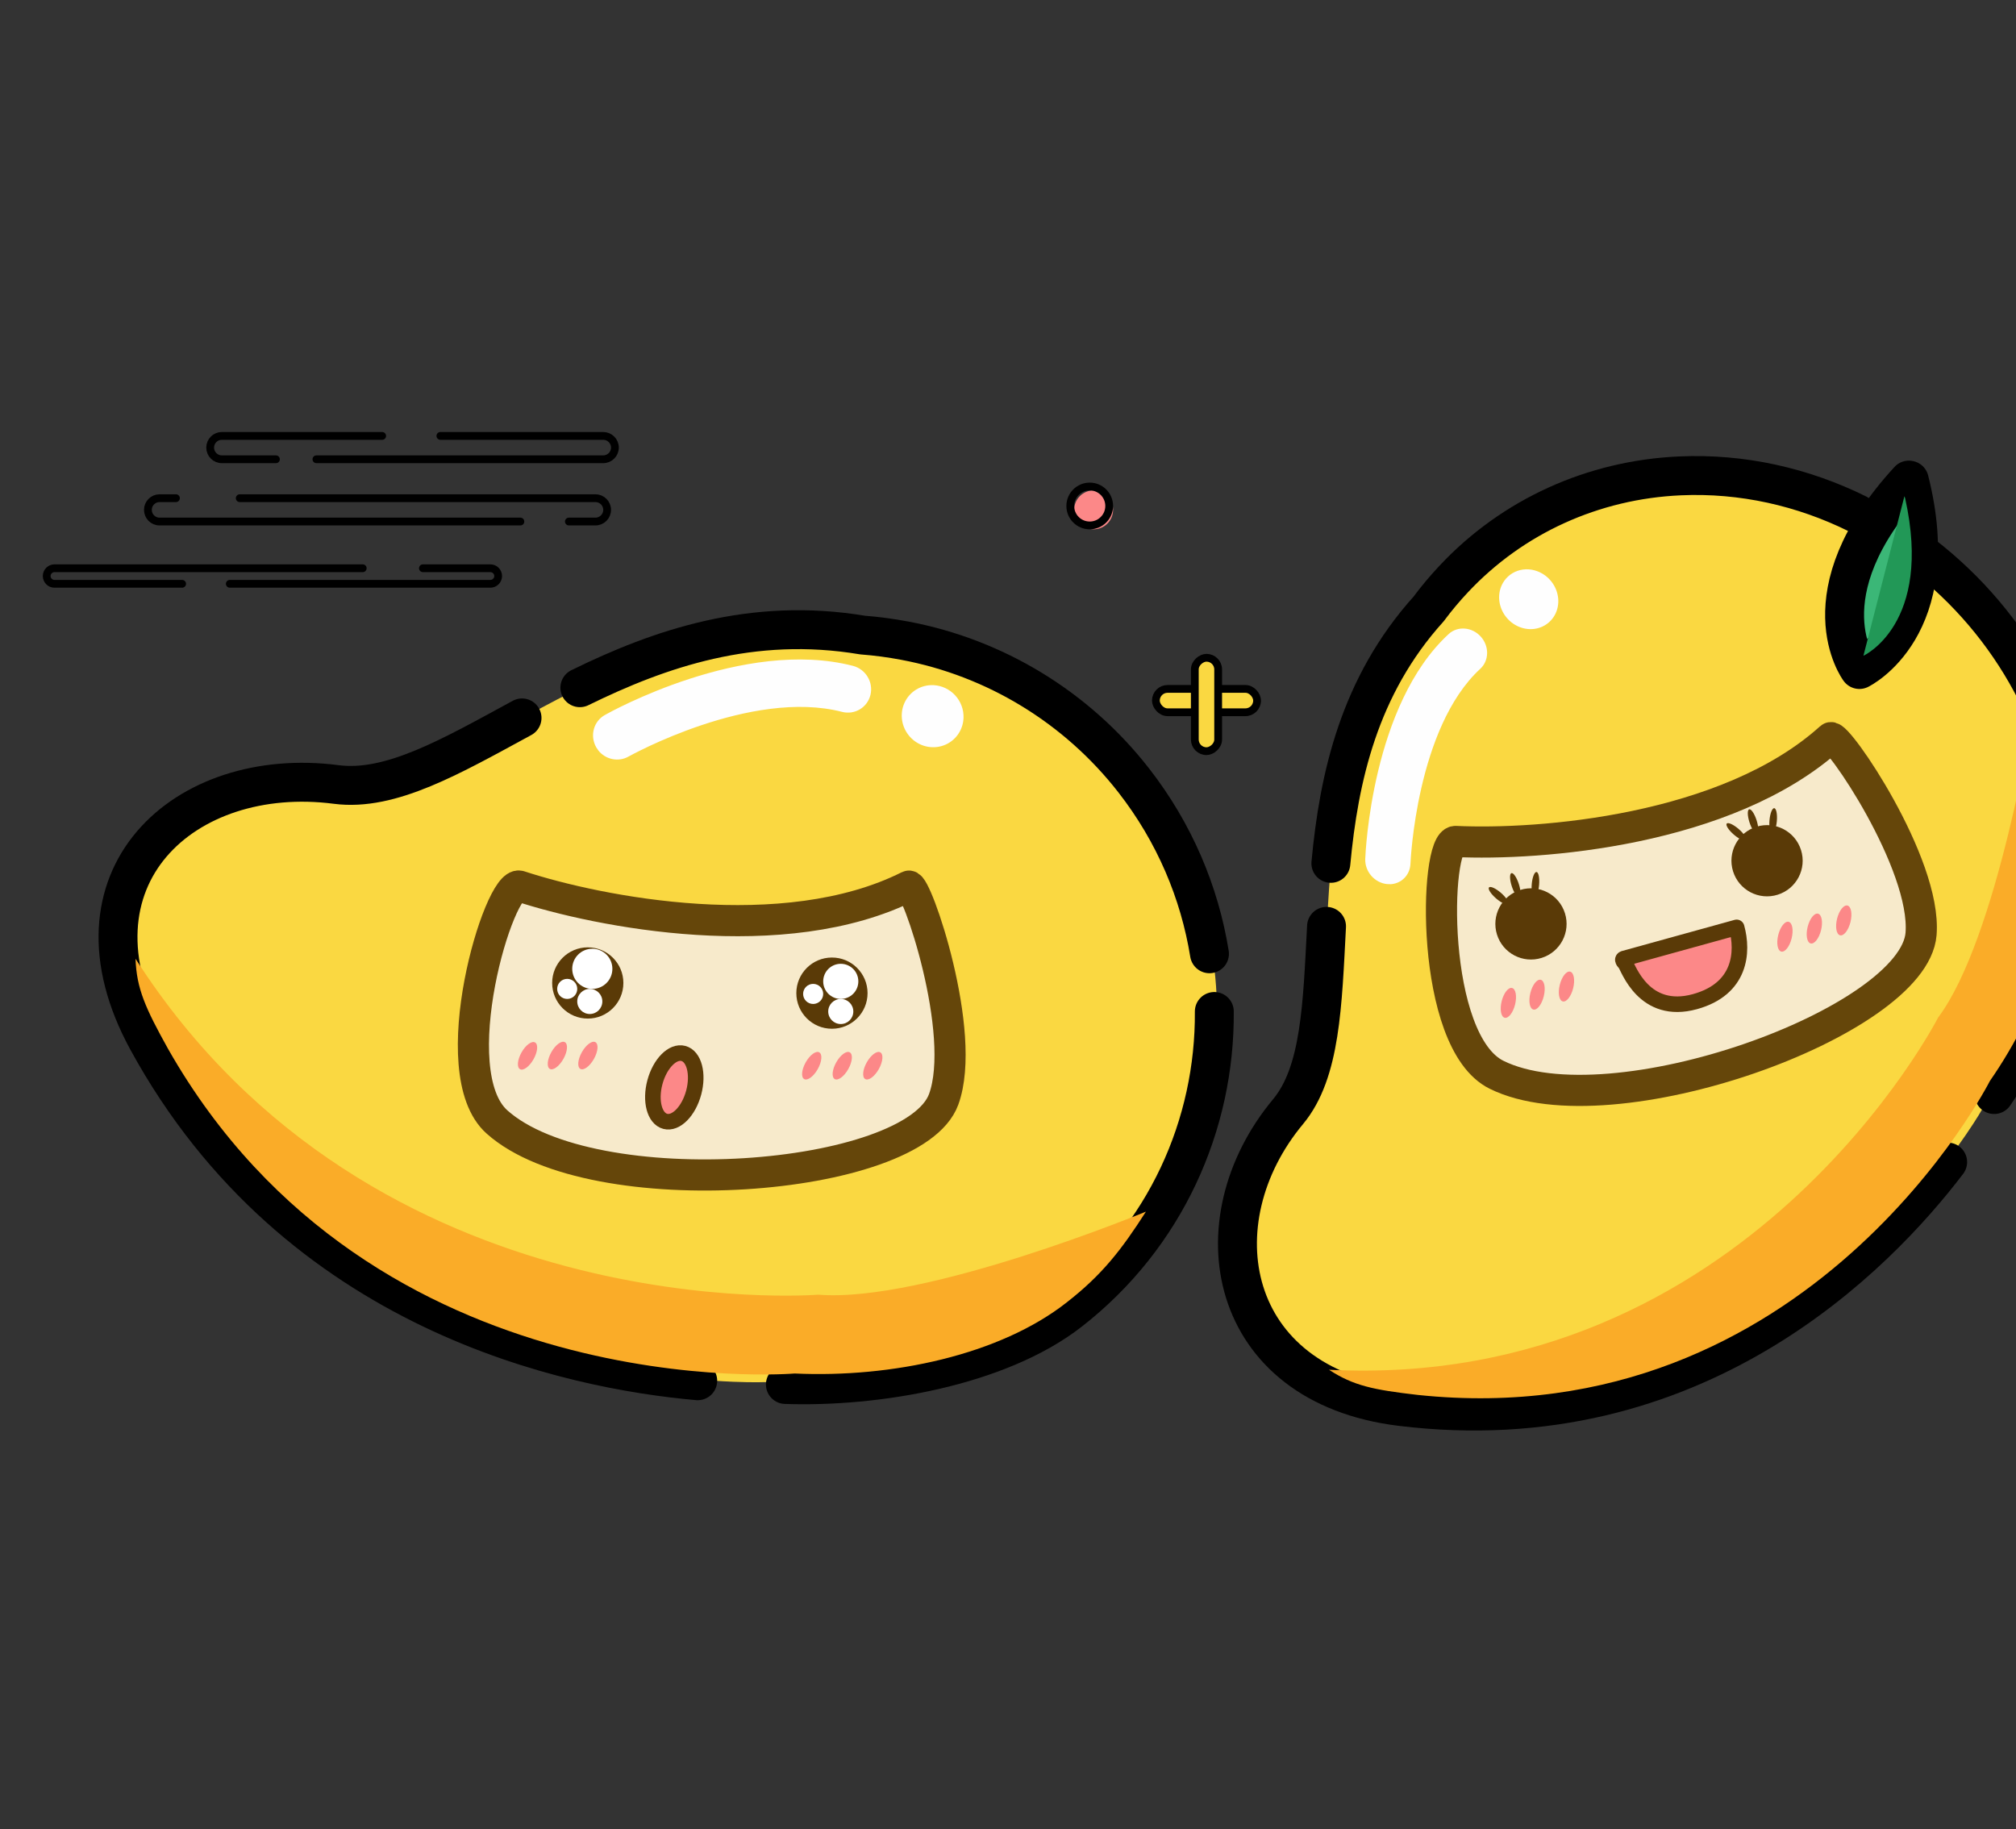 <svg width="259" height="235" viewBox="0 0 259 235" fill="none" xmlns="http://www.w3.org/2000/svg">
<rect x="0" y="0" width="259" height="235" fill="#333333" stroke="none"/>
<circle cx="140.5" cy="65.5" r="2.5" fill="#FC8888"/>
<circle cx="140" cy="65" r="2.5" stroke="black"/>
<rect x="148.5" y="88.5" width="13" height="3" rx="1.5" fill="#FAD841" stroke="black"/>
<rect x="156.5" y="84.5" width="12" height="3" rx="1.5" transform="rotate(90 156.5 84.5)" fill="#FAD841" stroke="black"/>
<path d="M56.575 56H77.5C78.328 56 79 56.672 79 57.5V57.5C79 58.328 78.328 59 77.5 59H40.65M49.1 56H28.5C27.672 56 27 56.672 27 57.5V57.5C27 58.328 27.672 59 28.5 59H35.45" stroke="black" stroke-linecap="round"/>
<path d="M73.083 67H76.5C77.328 67 78 66.328 78 65.5V65.5C78 64.672 77.328 64 76.5 64H30.8M66.856 67H20.5C19.672 67 19 66.328 19 65.5V65.5C19 64.672 19.672 64 20.5 64H22.606" stroke="black" stroke-linecap="round"/>
<path d="M23.4 75H7C6.448 75 6 74.552 6 74V74C6 73.448 6.448 73 7 73H46.6M29.522 75H63C63.552 75 64 74.552 64 74V74C64 73.448 63.552 73 63 73H54.333" stroke="black" stroke-linecap="round"/>
<circle cx="76.094" cy="124.46" r="2.579" fill="white"/>
<path d="M137.786 168.316C158.871 151.877 162.543 121.336 145.988 100.102C138.684 90.731 128.219 84.347 116.578 82.164C114.786 81.823 112.978 81.583 111.16 81.442C79.734 76.181 59.619 102.729 43.546 100.639C23.991 98.097 7.912 112.682 19.293 133.517C40.341 172.057 80.914 176.958 94.152 177.509C96.877 177.622 98.444 177.551 98.444 177.551C99.344 177.627 100.28 177.682 101.246 177.717C112.822 178.127 128.599 175.48 137.794 168.311" fill="#FAD841"/>
<path d="M137.442 168.457C149.741 158.868 156.115 144.481 156.006 129.942M137.449 168.452C128.254 175.621 112.478 178.269 100.901 177.858M89.638 177.378C73.475 175.955 38.116 168.755 18.948 133.658C7.568 112.823 23.646 98.239 43.202 100.78C50.193 101.689 57.948 97.18 67.067 92.228M74.496 88.347C84.743 83.317 96.626 79.208 110.816 81.584C112.633 81.724 114.442 81.965 116.234 82.305C127.874 84.488 138.339 90.872 145.643 100.244C150.897 106.983 154.114 114.66 155.384 122.526" stroke="black" stroke-width="5" stroke-linecap="round" stroke-linejoin="round"/>
<path d="M105.117 166.323C105.117 166.323 48.062 170.99 17.412 123.17C17.546 126.981 18.663 129.482 21.602 134.763C47.946 181.067 102.09 176.448 102.09 176.448C114.572 177.028 128.461 174.07 137.06 167.302C141.595 163.766 144.089 160.546 147.22 155.654C147.22 155.654 118.769 167.432 105.117 166.323Z" fill="#FAAC28"/>
<path fill-rule="evenodd" clip-rule="evenodd" d="M121.221 95.763C122.724 95.222 123.737 93.818 123.787 92.206C123.821 91.151 123.436 90.116 122.716 89.331C121.997 88.546 121.002 88.075 119.95 88.02C118.345 87.936 116.866 88.831 116.203 90.288C115.54 91.745 115.824 93.477 116.923 94.676C118.022 95.875 119.718 96.304 121.221 95.763ZM76.599 96.004C76.677 96.137 76.763 96.265 76.858 96.387L76.847 96.383C77.785 97.583 79.443 97.928 80.744 97.194C80.903 97.104 96.475 88.435 108.175 91.45C109.806 91.872 111.444 90.892 111.833 89.261C112.222 87.629 111.215 85.964 109.583 85.541C95.55 81.918 78.422 91.45 77.7 91.858C77.004 92.25 76.497 92.907 76.29 93.685C76.084 94.462 76.195 95.296 76.599 96.004Z" fill="#FEFEFE"/>
<path d="M116.741 113.843C100.748 121.868 76.945 117.187 66.764 113.843C64.164 112.989 56.674 137.715 63.843 144.129C76.095 155.092 117.349 151.886 121.236 141.227C124.345 132.7 117.689 113.367 116.741 113.843Z" fill="#F7EACB" stroke="#65460A" stroke-width="4"/>
<ellipse cx="67.774" cy="135.637" rx="0.887" ry="1.97" transform="rotate(29.388 67.774 135.637)" fill="#FC8888"/>
<ellipse cx="71.606" cy="135.602" rx="0.887" ry="1.97" transform="rotate(29.388 71.606 135.602)" fill="#FC8888"/>
<ellipse cx="75.528" cy="135.602" rx="0.887" ry="1.97" transform="rotate(29.388 75.528 135.602)" fill="#FC8888"/>
<ellipse cx="104.285" cy="136.909" rx="0.887" ry="1.97" transform="rotate(29.388 104.285 136.909)" fill="#FC8888"/>
<ellipse cx="108.207" cy="136.909" rx="0.887" ry="1.97" transform="rotate(29.388 108.207 136.909)" fill="#FC8888"/>
<ellipse cx="112.129" cy="136.909" rx="0.887" ry="1.97" transform="rotate(29.388 112.129 136.909)" fill="#FC8888"/>
<ellipse cx="86.629" cy="139.694" rx="2.579" ry="4.514" transform="rotate(-165 86.629 139.694)" fill="#FC8888" stroke="#5A3A07" stroke-width="2" stroke-linecap="round" stroke-linejoin="round"/>
<circle cx="75.512" cy="126.278" r="4.575" fill="#5A3A07"/>
<circle cx="106.882" cy="127.585" r="4.575" fill="#5A3A07"/>
<circle cx="108.016" cy="126.073" r="2.257" fill="white"/>
<circle cx="76.095" cy="124.461" r="2.579" fill="white"/>
<circle cx="75.772" cy="128.652" r="1.612" fill="white"/>
<circle cx="72.871" cy="127.04" r="1.29" fill="white"/>
<circle cx="104.468" cy="127.685" r="1.29" fill="white"/>
<circle cx="108.016" cy="129.942" r="1.612" fill="white"/>
<path d="M266.79 105.911C263.998 79.857 241.212 59.65 215.896 60.779C204.724 61.275 194.392 65.974 186.862 73.984C185.699 75.215 184.608 76.515 183.594 77.879C163.775 99.862 175.192 130.869 165.539 142.453C153.796 156.547 157.575 177.575 180.005 180.331C221.492 185.43 245.557 155.978 252.564 145.775C254.006 143.674 254.725 142.39 254.725 142.39C255.233 141.717 255.742 141.005 256.248 140.258C262.318 131.295 268.007 117.264 266.789 105.902" fill="#FAD841"/>
<path d="M266.733 106.265C265.104 91.067 256.673 77.859 244.904 69.715M266.732 106.256C267.949 117.619 262.261 131.649 256.19 140.612M250.219 149.286C241.06 161.319 217.728 185.329 179.947 180.685C157.518 177.929 153.738 156.901 165.482 142.807C169.68 137.769 169.892 129.055 170.423 119.008M170.98 110.911C172.007 99.924 174.588 88.159 183.537 78.233C184.551 76.869 185.642 75.569 186.804 74.338C194.334 66.328 204.666 61.629 215.838 61.133C223.873 60.775 231.653 62.566 238.62 66.01" stroke="black" stroke-width="5" stroke-linecap="round" stroke-linejoin="round"/>
<path d="M248.988 130.732C248.988 130.732 224.46 178.694 170.736 175.967C173.873 178.018 176.442 178.547 182.154 179.202C232.522 184.49 255.645 138.869 255.645 138.869C262.301 129.283 266.803 116.576 265.613 105.914C265.013 100.31 263.655 96.506 261.266 91.249C261.266 91.249 256.65 120.517 248.988 130.732Z" fill="#FAAC28"/>
<path fill-rule="evenodd" clip-rule="evenodd" d="M200.121 77.995C200.43 76.495 199.801 74.895 198.527 73.943C197.693 73.318 196.669 73.039 195.68 73.166C194.691 73.293 193.817 73.816 193.252 74.621C192.388 75.848 192.376 77.53 193.221 78.881C194.067 80.232 195.603 80.987 197.114 80.793C198.624 80.599 199.811 79.494 200.121 77.995ZM178.191 113.573C178.337 113.587 178.483 113.591 178.628 113.585L178.62 113.592C180.052 113.526 181.152 112.404 181.205 110.955C181.212 110.777 181.947 93.501 190.177 85.914C191.326 84.858 191.348 83.002 190.227 81.769C189.105 80.537 187.264 80.394 186.114 81.451C176.238 90.546 175.426 109.547 175.396 110.351C175.367 111.126 175.645 111.901 176.17 112.505C176.694 113.11 177.421 113.494 178.191 113.573Z" fill="#FEFEFE"/>
<path d="M235.174 94.781C221.898 106.778 197.708 108.608 187.005 108.098C184.271 107.968 183.64 133.796 192.259 138.068C206.989 145.37 245.897 131.286 246.803 119.977C247.528 110.93 235.961 94.07 235.174 94.781Z" fill="#F7EACB" stroke="#65460A" stroke-width="4"/>
<path d="M223.111 119.137L208.622 123.143C208.241 123.279 208.796 123.773 208.796 123.773C209.206 124.35 211.21 130.487 217.762 128.676C223.667 127.043 223.982 122.287 223.111 119.137Z" fill="#FC8888" stroke="#5A3A07" stroke-width="2" stroke-linecap="round" stroke-linejoin="round"/>
<ellipse cx="193.784" cy="128.835" rx="0.887" ry="1.97" transform="rotate(13.933 193.784 128.835)" fill="#FC8888"/>
<ellipse cx="197.469" cy="127.781" rx="0.887" ry="1.97" transform="rotate(13.933 197.469 127.781)" fill="#FC8888"/>
<ellipse cx="201.248" cy="126.736" rx="0.887" ry="1.97" transform="rotate(13.933 201.248 126.736)" fill="#FC8888"/>
<ellipse cx="229.315" cy="120.333" rx="0.887" ry="1.97" transform="rotate(13.933 229.315 120.333)" fill="#FC8888"/>
<ellipse cx="233.093" cy="119.288" rx="0.887" ry="1.97" transform="rotate(13.933 233.093 119.288)" fill="#FC8888"/>
<ellipse cx="236.873" cy="118.242" rx="0.887" ry="1.97" transform="rotate(13.933 236.873 118.242)" fill="#FC8888"/>
<circle cx="196.687" cy="118.692" r="4.575" transform="rotate(-17.367 196.687 118.692)" fill="#5A3A07"/>
<ellipse cx="192.517" cy="115.06" rx="0.475" ry="1.612" transform="rotate(-49.184 192.517 115.06)" fill="#5A3A07"/>
<ellipse cx="194.673" cy="113.706" rx="0.475" ry="1.612" transform="rotate(-17.957 194.673 113.706)" fill="#5A3A07"/>
<ellipse cx="197.26" cy="113.63" rx="0.475" ry="1.612" transform="rotate(4.856 197.26 113.63)" fill="#5A3A07"/>
<circle cx="227.017" cy="110.575" r="4.575" transform="rotate(-17.367 227.017 110.575)" fill="#5A3A07"/>
<ellipse cx="223.058" cy="106.859" rx="0.475" ry="1.612" transform="rotate(-49.184 223.058 106.859)" fill="#5A3A07"/>
<ellipse cx="225.215" cy="105.505" rx="0.475" ry="1.612" transform="rotate(-17.957 225.215 105.505)" fill="#5A3A07"/>
<ellipse cx="227.802" cy="105.43" rx="0.475" ry="1.612" transform="rotate(4.856 227.802 105.43)" fill="#5A3A07"/>
<path d="M245.235 61.674C231.702 76.402 238.88 86.009 238.88 86.009C238.88 86.009 250.072 80.575 245.288 61.688C245.235 61.674 245.235 61.674 245.235 61.674Z" fill="#3BB777" stroke="black" stroke-width="5" stroke-linejoin="round"/>
<path d="M244.667 63.744L239.398 84.243C239.398 84.243 248.349 80.195 244.762 64.028" fill="#229857"/>
</svg>
